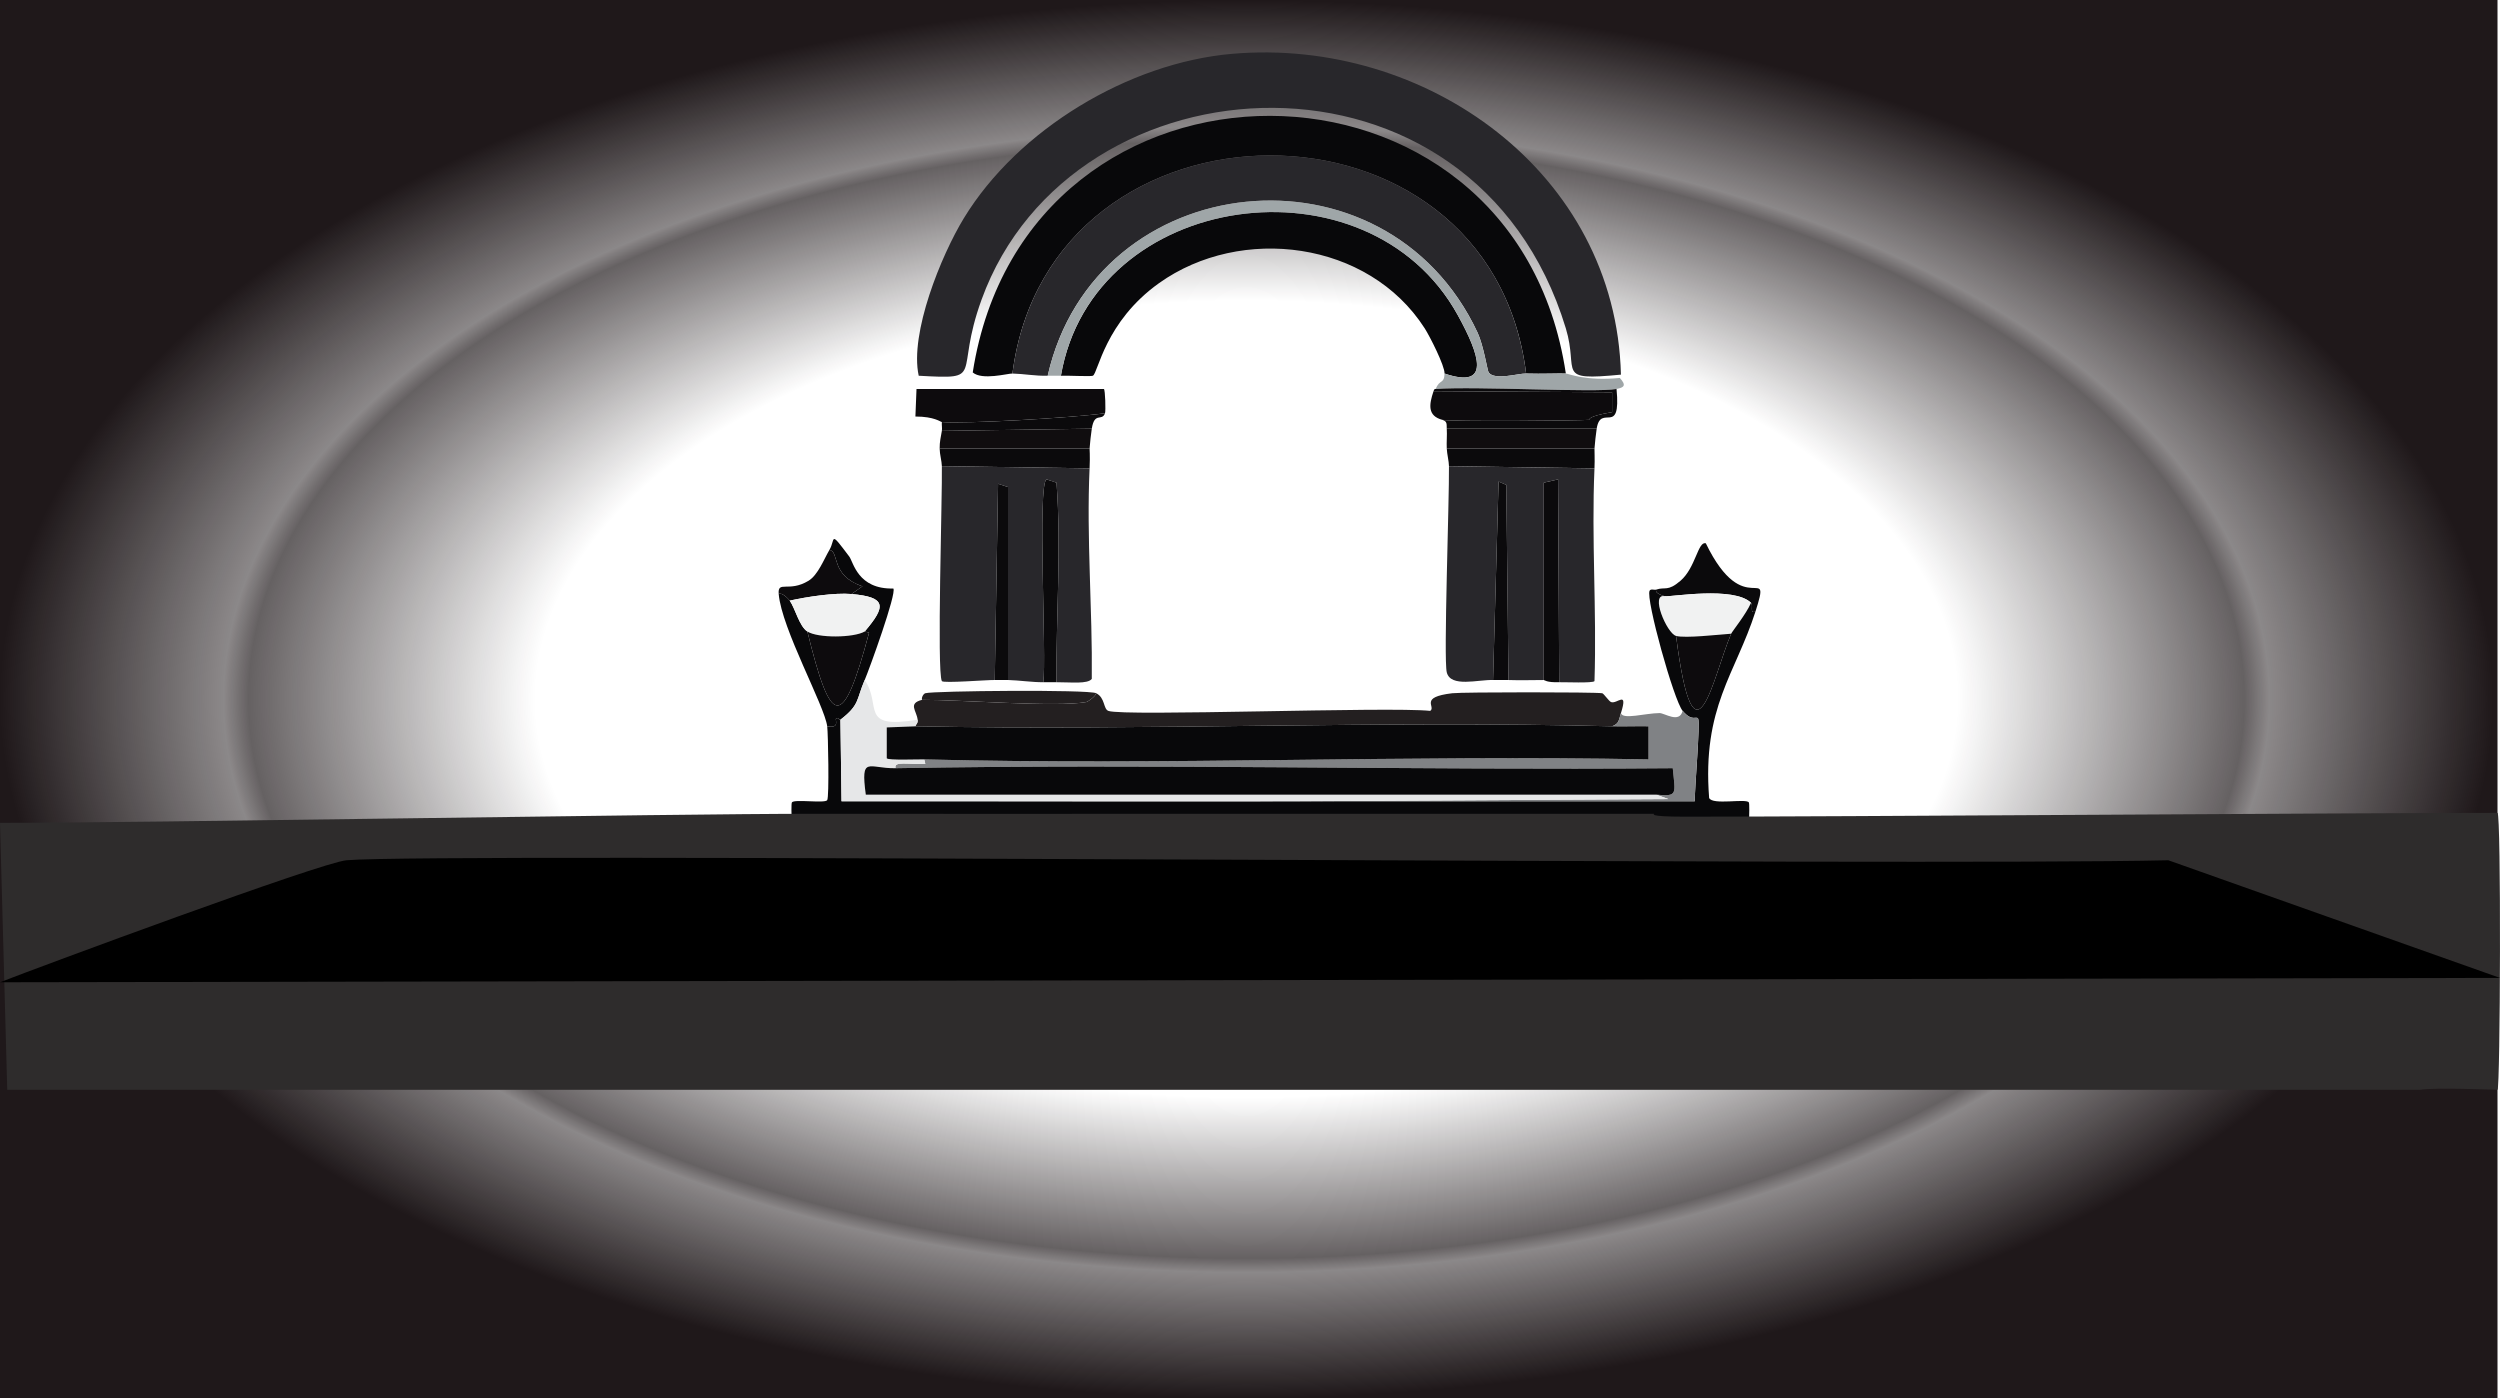 <?xml version="1.0" encoding="UTF-8"?><svg xmlns="http://www.w3.org/2000/svg" xmlns:xlink="http://www.w3.org/1999/xlink" viewBox="0 0 1925.92 1077"><defs><style>.cls-1{fill:#000;}.cls-1,.cls-2,.cls-3,.cls-4,.cls-5,.cls-6,.cls-7,.cls-8,.cls-9,.cls-10,.cls-11,.cls-12,.cls-13{stroke-width:0px;}.cls-2{fill:#231f20;}.cls-3{fill:url(#Super_Soft_Black_Vignette);mix-blend-mode:darken;}.cls-4{fill:#28272b;}.cls-5{fill:#2e2c2c;}.cls-6{fill:#808285;}.cls-14{isolation:isolate;}.cls-7{fill:#9fa6a8;}.cls-8{fill:#100d0f;}.cls-9{fill:#08080a;}.cls-10{fill:#e6e7e8;}.cls-11{fill:#f1f2f2;}.cls-12{fill:#0b0a0c;}.cls-13{fill:#0d0b0d;}</style><radialGradient id="Super_Soft_Black_Vignette" cx="962" cy="538.5" fx="962" fy="538.5" r="612" gradientTransform="translate(-550.13 64.67) scale(1.57 .88)" gradientUnits="userSpaceOnUse"><stop offset=".57" stop-color="#130c0e" stop-opacity="0"/><stop offset=".8" stop-color="#130c0e" stop-opacity=".65"/><stop offset=".82" stop-color="rgba(19,12,14,.7)" stop-opacity=".7"/><stop offset="1" stop-color="#130c0e" stop-opacity=".95"/></radialGradient></defs><g class="cls-14"><g id="Layer_2"><g id="fond"><rect class="cls-3" width="1924" height="1077"/><g id="plateforme"><path class="cls-12" d="M1352.33,471.2c-4.84,1.63-1.34-4.75-3.4-6.79-13.09-12.98-61.96-4.44-66.24-5.1-.86-.13-8.29-2.17-6.79-5.1,6.99-2.35,8.75,1.73,18.68-6.79,11.75-10.08,13.45-30.75,19.53-28.87,29.8,61.48,51.04,12.53,38.22,52.65Z"/><path class="cls-11" d="M1348.93,464.41c-3.9,8.92-14.48,21.9-15.29,23.78-9.85.7-35.4,3.61-42.46,1.7-7.13-1.94-20.36-33.26-8.49-30.57,4.28.66,53.15-7.88,66.24,5.1Z"/><path class="cls-13" d="M1333.64,488.19c-13.97,32.46-28.24,112.62-42.46,1.7,7.06,1.92,32.61-1,42.46-1.7Z"/><path class="cls-9" d="M654.24,428.74c3.23,4.29,6.49,25.32,33.97,24.63,2.7,3.58-18.5,62.08-22.08,70.49-6.6,15.5-3.73,19.04-18.68,30.57-1.03.8-1.61-2.36-3.4-.85-.92.78,3.3,7.74-6.79,5.94-2.05-15.92-35.11-75.13-37.37-101.91,2.46-1.58,7.59,3.8,8.49,5.1,4.26,6.12,7.37,19.77,13.59,23.78,18.14,73.65,26.97,77.97,47.56.85q-1.7-.42-3.4-.85c16.69-19.54,16.83-26.49-10.19-28.87q4.25-2.97,8.49-5.94c-25.14-8.52-17.49-26.87-25.48-28.03,4.95-8.37-.37-15.69,15.29,5.1Z"/><path class="cls-13" d="M655.94,457.62c-12.79-1.13-34.41,2.13-47.56,5.1-.9-1.3-6.04-6.68-8.49-5.1-.91-10.76,7.76-1.02,22.93-10.19,7.33-4.43,11.97-16.73,16.14-23.78,7.99,1.15.34,19.5,25.48,28.03q-4.25,2.97-8.49,5.94Z"/><path class="cls-11" d="M655.94,457.62c27.02,2.38,26.88,9.34,10.19,28.87-8.41,4.92-36.06,5.23-44.16,0-6.22-4.01-9.33-17.66-13.59-23.78,13.15-2.97,34.77-6.22,47.56-5.1Z"/><path class="cls-13" d="M666.13,486.49q1.7.42,3.4.85c-20.59,77.12-29.42,72.8-47.56-.85,8.1,5.23,35.75,4.92,44.16,0Z"/><path class="cls-4" d="M948.93,41.48c149.33-13.05,295.93,91.38,299.79,247.13-51.26,4.96-32.12-1.56-42.46-35.67-70.1-231.08-380.39-214.5-450.11-22.08-21.45,59.2,3.86,61.49-48.41,58.6-7.11-32.55,17.26-92.67,34.82-121.44,41.69-68.33,127-119.6,206.37-126.54Z"/><path class="cls-9" d="M1206.26,287.76c-5.02-.24-18.3.4-30.57,0-28.02-224.94-366.92-223.1-395.75,0-3.64-.1-23.34,5.43-30.57-.85,41.3-264.25,417.49-263.14,456.9.85Z"/><path class="cls-4" d="M1175.68,287.76c-5.99-.19-24.17,5.56-28.87-.85-.94-1.28-3.93-20.81-8.49-30.57-70.97-151.78-294.47-128.34-331.21,33.12-9.33.27-18.18-1.46-27.18-1.7,28.83-223.1,367.73-224.94,395.75,0Z"/><path class="cls-9" d="M1112.84,287.76c.18-5.97-11.41-28.77-15.29-34.82-43.27-67.49-141.55-79.86-204.67-34.82-41.82,29.84-46.96,69.39-50.96,71.34-1.47.72-19.07-.23-24.63,0,24.6-143.4,236.55-172.01,305.73-46.71,17.07,30.91,25.76,57.24-10.19,45.01Z"/><path class="cls-7" d="M1175.68,287.76c12.28.4,25.55-.24,30.57,0,2.12.1,15.49,6.02,41.61,3.4,5.22,5.73,3.38,7.37-2.55,8.49-16.02,3.03-107.86-2.26-139.28,0,2.97-7.78,6.55-3.51,6.79-11.89,35.95,12.23,27.26-14.1,10.19-45.01-69.18-125.3-281.13-96.69-305.73,46.71-3.39.14-6.8-.1-10.19,0,36.74-161.46,260.24-184.9,331.21-33.12,4.57,9.77,7.55,29.29,8.49,30.57,4.71,6.41,22.88.66,28.87.85Z"/><path class="cls-13" d="M1111.14,323.43c-11.58-3.08-10.27-11.74-6.79-22.08q68.79.42,137.58.85v15.29c-20.3,3.45-16.83,5.82-17.83,5.94-5.61.67-107.49,1.45-112.95,0Z"/><path class="cls-8" d="M1230.04,330.23c-.72,4.55-1.29,10.64-1.7,15.29h-113.8c-.24-5.07.32-10.23,0-15.29h115.5Z"/><path class="cls-12" d="M1228.34,345.51c-.07.76.32,8.11,0,15.29q-56.05-.85-112.1-1.7c-.04-3.68-1.5-9.29-1.7-13.59h113.8Z"/><path class="cls-4" d="M1228.34,360.8c-2.41,54.42,1.8,109.43,0,163.91-1.21,1.71-23.1.73-27.18.85l-.85-156.26q-5.52,1.27-11.04,2.55v152.02c-9.43,0-17.53.34-27.18,0q-.85-75.16-1.7-150.32-2.97-1.27-5.94-2.55-2.12,76.43-4.25,152.87c-11.31-.43-32.71,6.03-35.67-5.94-2.52-10.2,1.99-132.77,1.7-158.81q56.05.85,112.1,1.7Z"/><path class="cls-12" d="M1201.16,525.56c-9.89.29-11.29-1.7-11.89-1.7v-152.02q5.52-1.27,11.04-2.55l.85,156.26Z"/><path class="cls-12" d="M1162.1,523.86c-3.95-.14-7.94.15-11.89,0q2.12-76.43,4.25-152.87,2.97,1.27,5.94,2.55.85,75.16,1.7,150.32Z"/><path class="cls-12" d="M1245.32,299.65c3.64,37.4-12.15,10.76-15.29,30.57h-115.5c-.2-3.1.66-5.62-3.4-6.79,5.46,1.45,107.34.67,112.95,0,1-.12-2.47-2.49,17.83-5.94v-15.29q-68.79-.42-137.58-.85c.81-2.4,1.66-1.59,1.7-1.7,31.41-2.26,123.25,3.03,139.28,0Z"/><path class="cls-13" d="M851.27,318.34c-25.47,3.62-108.26,8.31-125.69,6.79-1.04-.09-5.73-4.24-20.38-4.25q.42-10.62.85-21.23h144.37c1.02.73,1.49,16.92.85,18.68Z"/><path class="cls-8" d="M841.08,330.23c-.72,4.53-1.3,10.66-1.7,15.29h-115.5c-.06-5.3.86-8.55,1.7-13.59l115.5-1.7Z"/><path class="cls-12" d="M839.38,345.51c-.07.76.48,4.86,0,15.29q-56.9-.85-113.8-1.7c-.08-3.92-1.65-9-1.7-13.59h115.5Z"/><path class="cls-4" d="M839.38,360.8c-2.48,53.75,2.3,108.38,1.7,162.21-3.2,4.1-15.82,2.53-27.18,2.55-.46-51.26,3.86-102.55,0-153.72l-7.64-2.55c-7.21,3.04.19,138.46-2.55,156.26-8.35.09-18.58-1.47-27.18-1.7v-148.62q-3.82-1.27-7.64-2.55-1.27,75.58-2.55,151.17c-5.34-.13-39.78,2.64-40.76.85-3.99-7.26.46-143.9,0-165.61q56.9.85,113.8,1.7Z"/><path class="cls-12" d="M813.9,525.56c-3.4,0-6.8-.03-10.19,0,2.73-17.8-4.67-153.23,2.55-156.26l7.64,2.55c3.86,51.16-.46,102.45,0,153.72Z"/><path class="cls-12" d="M776.53,523.86c-3.42-.09-6.74.09-10.19,0q1.27-75.58,2.55-151.17,3.82,1.27,7.64,2.55v148.62Z"/><path class="cls-12" d="M851.27,318.34c-2.41,6.62-8.08-1.45-10.19,11.89l-115.5,1.7c.35-2.13-.23-4.6,0-6.79,17.43,1.51,100.22-3.18,125.69-6.79Z"/><path class="cls-2" d="M844.47,534.05c-.43,2.41-6.41,6.57-7.64,6.79-22.75,4.18-98.14-1.85-126.54-1.7-.54-1.84,1.1-4.67,2.55-5.1,6.31-1.86,125.76-2.97,131.63,0Z"/><path class="cls-9" d="M1275.9,454.22c-1.5,2.93,5.93,4.96,6.79,5.1-11.87-2.68,1.36,28.64,8.49,30.57,14.23,110.92,28.49,30.76,42.46-1.7.81-1.88,11.39-14.86,15.29-23.78,2.06,2.04-1.44,8.42,3.4,6.79-15.31,47.88-41.12,73.58-35.67,143.52,2.55,5.75,28.31.2,30.57,3.4,1.15,1.63-.86,33.73,0,39.92-.12,0,.51,1.7-1.7,1.7-245.11-.26-490.37-2.3-735.46-1.7.86-6.19-1.15-38.29,0-39.92,1.89-2.67,25.29.97,27.18-1.7,1.64-2.32.72-51.32,0-56.9,10.09,1.79,5.88-5.17,6.79-5.94,1.78-1.51,2.36,1.65,3.4.85l.85,62.85c115.22-.14,230.43.18,345.65,0,103.89-.16,207.79.12,311.68,0-.25-8.43,4.39-61.09,2.55-63.69-1.61-2.28-4.54,2.73-11.89-5.94-6.81-8.04-28.62-86.56-25.48-92.57.91-1.73,3.71-.38,5.1-.85Z"/><path class="cls-2" d="M1248.72,549.34c-1.72,5.48-1.29,8.11-6.79,10.19-178.67-4.68-358,3.5-536.73,0,.42-1.84,2.01-1.98,1.7-5.1-.69-6.87-7.73-12.47,3.4-15.29,28.4-.15,103.79,5.88,126.54,1.7,1.23-.23,7.21-4.39,7.64-6.79,6.99,3.53,5.37,12.07,9.34,13.59,11.58,4.44,215.68-3.4,247.98,0,4.66-3.24-8.99-10.53,16.99-13.59,8.11-.95,109.8-.95,115.5,0,1.16.19,5.1,6.1,6.79,6.79,4.56,1.88,13.33-9.63,7.64,8.49Z"/><path class="cls-6" d="M993.94,617.28q145.65-.85,291.3-1.7-4.67-1.7-9.34-3.4c16.9,1.55,14.64-.37,12.74-20.38-199.51,1.7-399.23-3.6-598.73,0-1.65-5.79,9.91-2.67,22.93-3.4l-.85-3.4c185.73,4.86,372.16-3.64,557.96,0v-25.48c-9.33-.18-18.7.24-28.03,0,5.5-2.08,5.08-4.72,6.79-10.19,1.23,5.33,18.69.09,29.72,0,3.97-.03,15.26,8.2,17.83-1.7,7.35,8.68,10.28,3.66,11.89,5.94,1.84,2.6-2.79,55.26-2.55,63.69-103.89.12-207.79-.16-311.68,0Z"/><path class="cls-10" d="M706.89,554.43c.31,3.12-1.28,3.26-1.7,5.1q-11.04.42-22.08.85v23.78c1.21,1.7,24.48.73,28.87.85l.85,3.4c-13.02.73-24.58-2.39-22.93,3.4-20.92.38-27.05-10.21-22.93,20.38h608.92q4.67,1.7,9.34,3.4-145.65.85-291.3,1.7c-115.22.18-230.43-.14-345.65,0l-.85-62.85c14.95-11.53,12.08-15.07,18.68-30.57,13.66,19.61-4.9,38.12,40.76,30.57Z"/><path class="cls-9" d="M705.19,559.53c178.73,3.5,358.06-4.68,536.73,0,9.33.24,18.69-.18,28.03,0v25.48c-185.8-3.64-372.23,4.86-557.96,0-4.4-.12-27.67.86-28.87-.85v-23.78q11.04-.42,22.08-.85Z"/><path class="cls-9" d="M689.91,591.8c199.5-3.6,399.21,1.7,598.73,0,1.9,20.02,4.16,21.93-12.74,20.38h-608.92c-4.12-30.59,2.01-20,22.93-20.38Z"/><path class="cls-5" d="M0,633.91c108.95.04,517.37-7.04,626.32-7,7.99,0,16.05,0,23.99,0,84.21.05,167.66.13,251.89,0,39.56-.06,80.37-.05,119.95,0,83.98.11,167.94-.05,251.89,0,1.24,0-6.57,2.22,23.99,2.24,110.45.06,515.15-2.93,625.96-2.93,2.9,0,2.19,213.32,0,213.31-2.41-.01-48.28-1.87-59.6,0H5.58"/><path class="cls-1" d="M266.96,662.71c67.18-5.95,1216.45,4.56,1403.44,0q127.76,45.32,255.52,90.64-962.96,1.68-1925.92,3.36c30.58-11.93,247-92.23,266.96-94Z"/></g></g></g></g></svg>